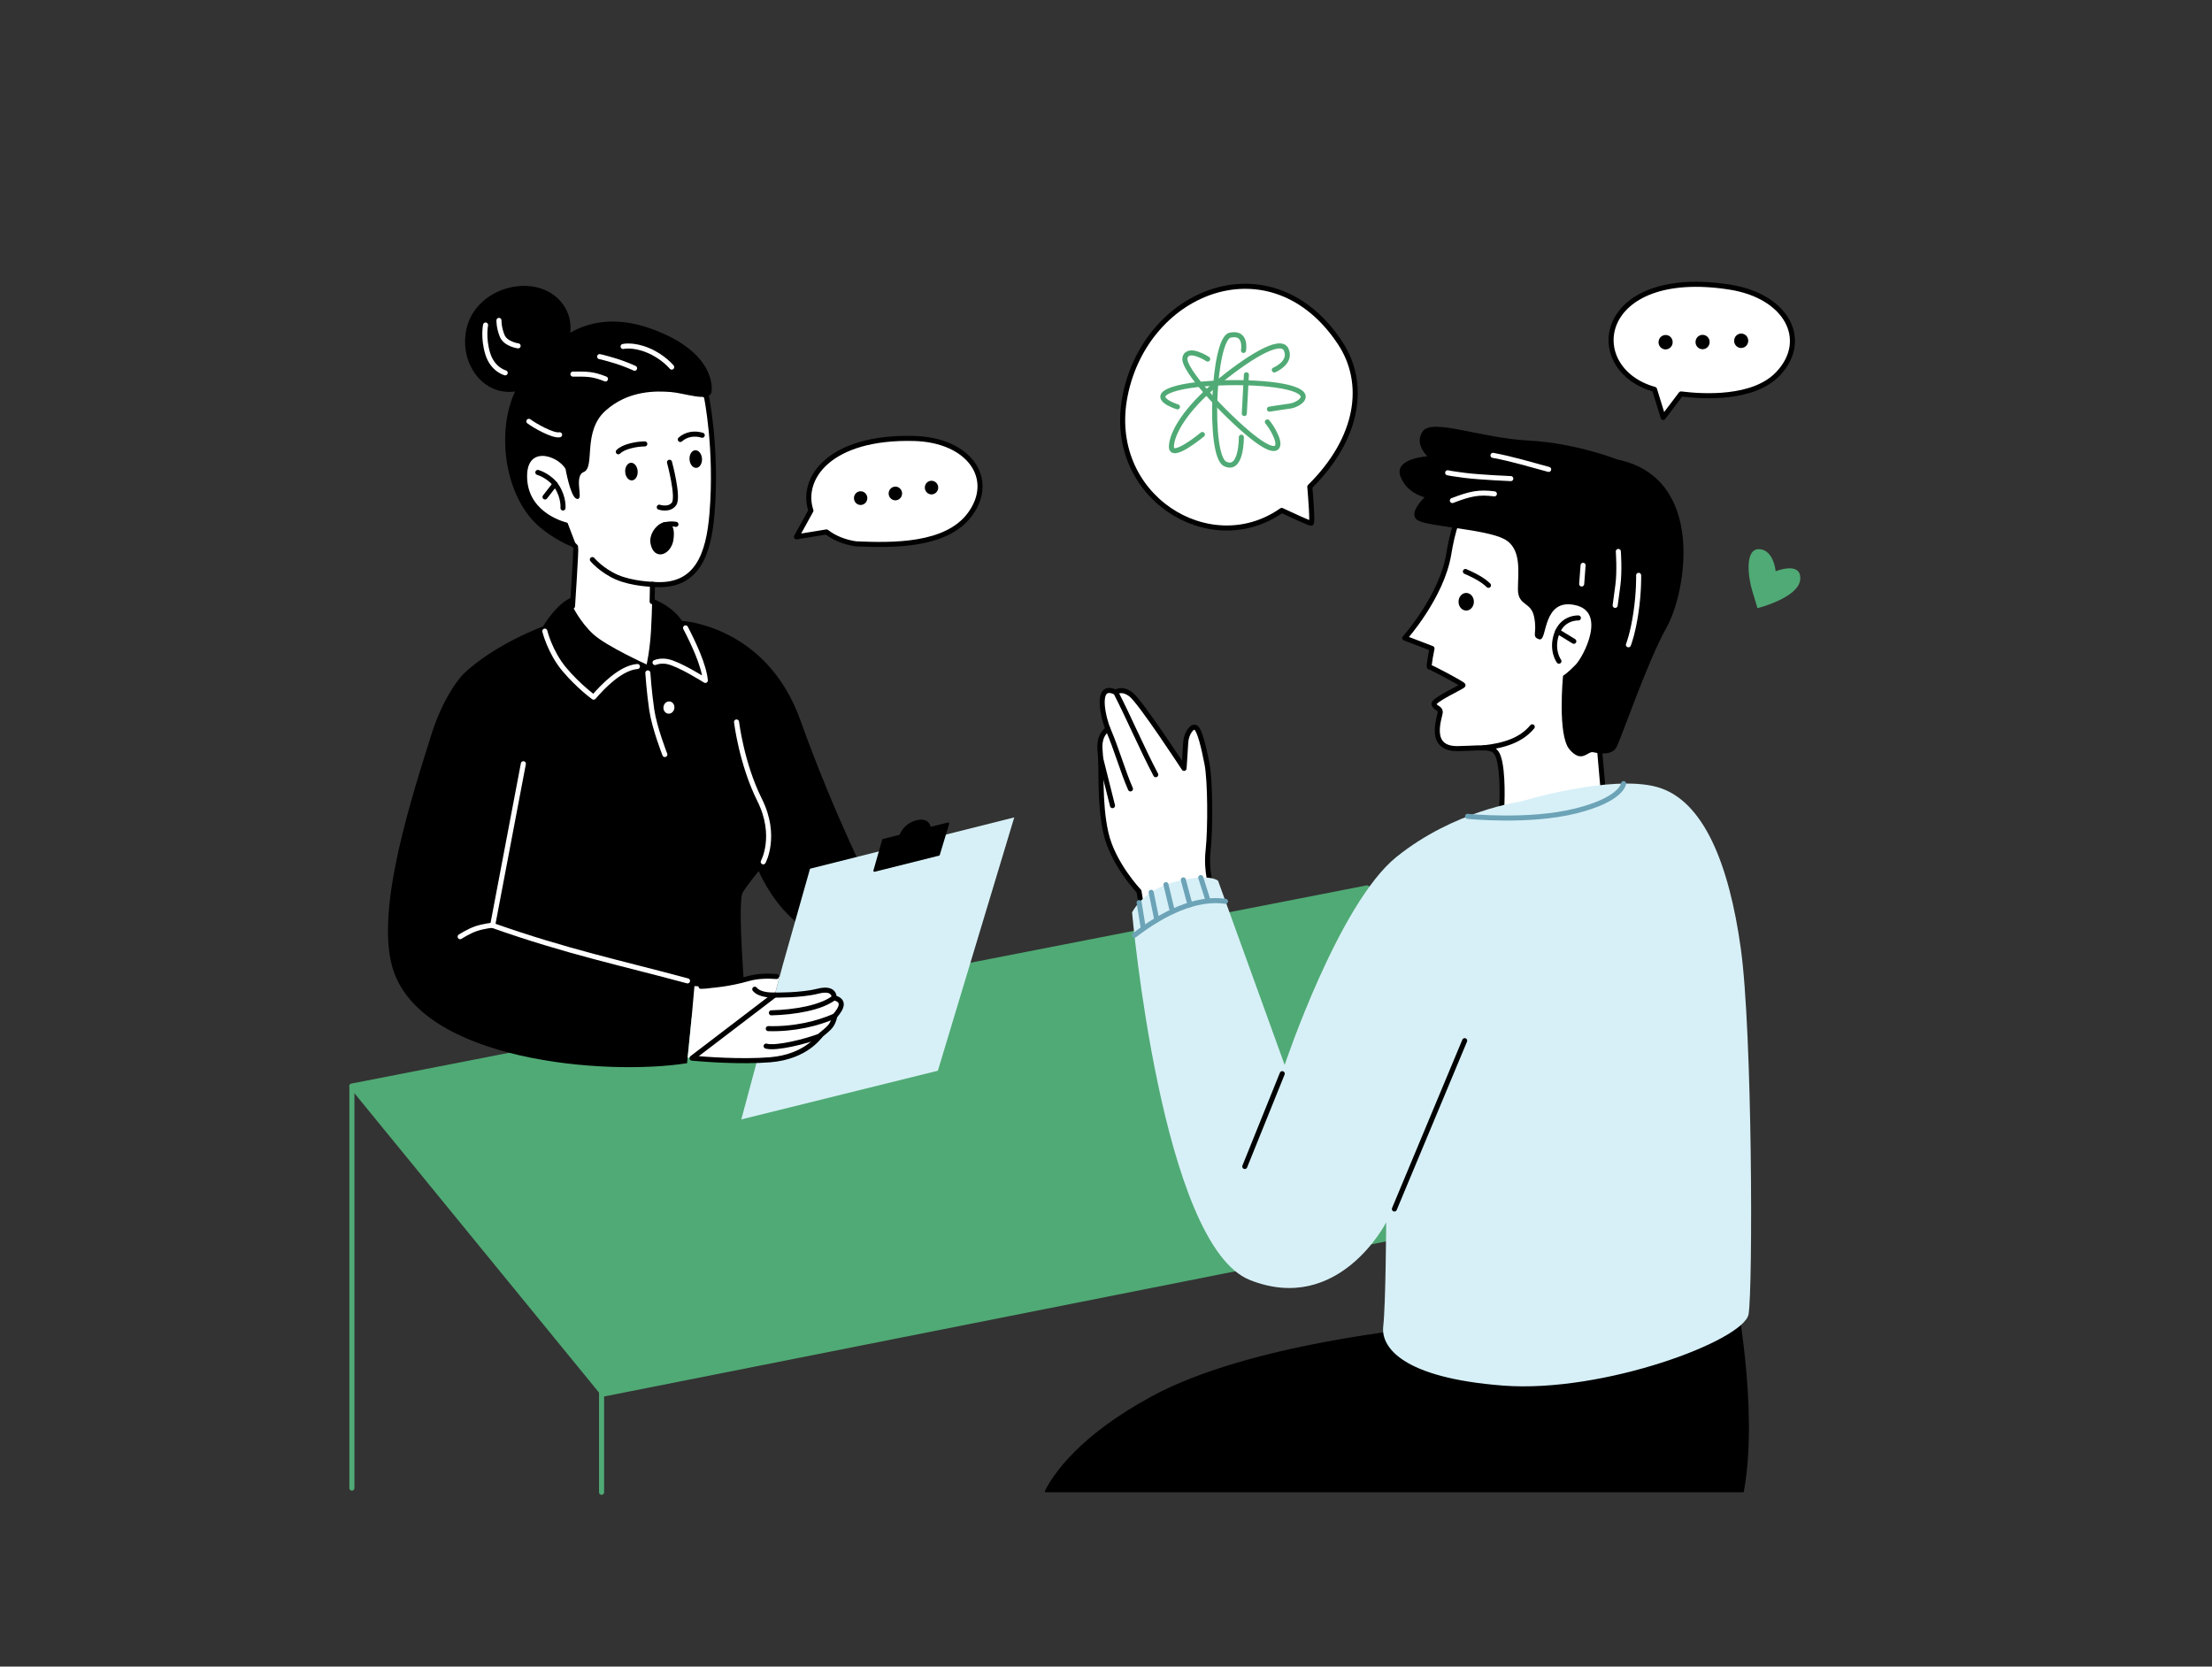 <svg width="219" height="165" viewBox="0 0 219 165" fill="none" xmlns="http://www.w3.org/2000/svg">
<rect x="0" y="0" width="219" height="165" fill="#333333" stroke="none"/>
<path d="M59.559 147.742V136.617" stroke="#50AA75" stroke-width="0.5" stroke-linecap="round" stroke-linejoin="round"/>
<path d="M34.84 147.329V107.549" stroke="#50AA75" stroke-width="0.5" stroke-linecap="round" stroke-linejoin="round"/>
<path fill-rule="evenodd" clip-rule="evenodd" d="M171.674 127.709C171.674 127.709 174.064 139.373 172.553 147.642H103.546C104.379 145.984 106.935 142.182 114.152 138.288C123.772 133.095 140.796 131.557 140.796 131.557L171.674 127.709Z" fill="black" stroke="black" stroke-width="0.2" stroke-linecap="round" stroke-linejoin="round"/>
<path fill-rule="evenodd" clip-rule="evenodd" d="M96.037 50.913C98.613 47.404 95.963 43.556 90.504 43.41C82.082 43.19 79.226 47.397 80.285 50.553L78.853 53.15L81.829 52.664C82.575 53.243 83.56 53.669 84.739 53.842C88.354 53.995 93.706 54.095 96.037 50.913Z" fill="white" stroke="black" stroke-width="0.5" stroke-linecap="round" stroke-linejoin="round"/>
<path fill-rule="evenodd" clip-rule="evenodd" d="M85.205 48.636C85.571 48.636 85.87 48.942 85.87 49.315C85.87 49.688 85.571 49.994 85.205 49.994C84.838 49.994 84.546 49.688 84.546 49.315C84.546 48.942 84.838 48.636 85.205 48.636ZM92.222 47.597C92.588 47.597 92.888 47.897 92.888 48.27C92.888 48.642 92.588 48.949 92.222 48.949C91.856 48.949 91.563 48.642 91.563 48.27C91.563 47.897 91.856 47.597 92.222 47.597ZM88.647 48.176C89.013 48.176 89.312 48.483 89.312 48.855C89.312 49.228 89.013 49.535 88.647 49.535C88.281 49.535 87.981 49.228 87.981 48.855C87.981 48.483 88.281 48.176 88.647 48.176Z" fill="black"/>
<path fill-rule="evenodd" clip-rule="evenodd" d="M111.396 39.162C109.418 49.089 119.758 55.553 126.895 50.533C127.76 50.939 129.671 51.825 129.817 51.805C129.964 51.785 129.771 49.275 129.678 48.19C134.564 43.356 135.317 37.924 132.66 33.922C125.949 23.803 113.5 28.596 111.396 39.162Z" fill="white" stroke="black" stroke-width="0.5" stroke-linecap="round" stroke-linejoin="round"/>
<path fill-rule="evenodd" clip-rule="evenodd" d="M175.802 56.558C175.802 56.558 175.609 54.415 174.164 54.368C172.726 54.321 173.059 57.131 173.492 58.529C173.924 59.92 173.998 60.213 173.998 60.213C173.998 60.213 178.112 59.175 178.232 57.351C178.352 55.52 175.802 56.558 175.802 56.558Z" fill="#50AA75"/>
<path d="M123.113 34.695C123.113 34.695 123.466 32.81 121.782 33.183C120.104 33.556 119.625 45.087 121.282 45.919C122.947 46.752 122.9 43.283 122.9 43.283" stroke="#50AA75" stroke-width="0.5" stroke-linecap="round" stroke-linejoin="round"/>
<path d="M119.565 35.547C119.565 35.547 117.634 34.282 117.321 35.4C117.015 36.526 121.349 41.126 123.939 43.203C126.535 45.274 126.762 44.242 126.369 43.283C125.976 42.331 125.477 41.772 125.477 41.772" stroke="#50AA75" stroke-width="0.5" stroke-linecap="round" stroke-linejoin="round"/>
<path d="M126.162 36.625C126.162 36.625 127.92 35.9 127.341 34.615C126.762 33.33 123.28 35.633 120.37 38.037C117.468 40.44 115.996 42.85 115.976 44.222C115.956 45.587 119.045 43.017 119.045 43.017" stroke="#50AA75" stroke-width="0.5" stroke-linecap="round" stroke-linejoin="round"/>
<path d="M116.575 40.28C116.575 40.28 113.666 39.382 116.096 38.556C118.533 37.73 124.771 37.664 127.527 38.35C130.29 39.035 128.526 40.087 127.76 40.194C126.988 40.3 125.683 40.507 125.683 40.507" stroke="#50AA75" stroke-width="0.5" stroke-linecap="round" stroke-linejoin="round"/>
<path d="M123.193 40.94L123.4 37.105" stroke="#50AA75" stroke-width="0.5" stroke-linecap="round" stroke-linejoin="round"/>
<path fill-rule="evenodd" clip-rule="evenodd" d="M34.833 107.523L59.746 138.015L166.421 116.857L135.35 87.903L34.833 107.523Z" fill="#50AA75" stroke="#50AA75" stroke-width="0.5" stroke-linecap="round" stroke-linejoin="round"/>
<path fill-rule="evenodd" clip-rule="evenodd" d="M59.786 58.649C59.786 58.649 57.449 58.602 56.157 59.375C54.872 60.14 53.754 62.024 53.754 62.024C53.754 62.024 49.014 63.742 45.864 66.738C43.874 68.922 42.789 72.47 42.789 72.47C40.865 78.629 37.13 89.873 38.854 95.785C41.584 105.126 60.165 106.517 68.021 105.259L68.481 100.692L73.827 99.6C73.827 99.6 72.954 89.267 73.534 88.355C74.106 87.443 75.118 86.238 75.118 86.238C75.118 86.238 76.177 88.835 78.341 90.859C80.504 92.876 81.996 93.162 81.996 93.162L86.37 88.069C86.37 88.069 82.621 80.759 79.253 71.332C75.891 61.904 67.515 61.472 67.515 61.472C67.515 61.472 65.718 58.249 59.786 58.649Z" fill="black"/>
<path fill-rule="evenodd" clip-rule="evenodd" d="M80.198 86.005L100.417 80.925L92.854 106.005L73.394 110.825L77.508 95.499L80.198 86.005Z" fill="#D7F0F7"/>
<path d="M53.94 62.484C53.94 62.484 54.446 64.574 55.884 66.285C57.329 67.99 58.774 69.022 58.774 69.022C59.693 67.943 61.47 66.112 63.108 65.986" stroke="white" stroke-width="0.5" stroke-linecap="round" stroke-linejoin="round"/>
<path d="M67.875 62.164C68.654 63.662 69.692 65.853 69.832 67.364C69.832 67.364 67.249 65.726 66.084 65.5C65.551 65.4 65.145 65.473 64.852 65.593" stroke="white" stroke-width="0.5" stroke-linecap="round" stroke-linejoin="round"/>
<path d="M51.816 75.612L48.774 91.624C56.164 94.234 61.49 95.332 68.068 97.11" stroke="white" stroke-width="0.5" stroke-linecap="round" stroke-linejoin="round"/>
<path d="M45.558 92.736C45.558 92.736 46.364 92.21 47.109 91.95C47.855 91.691 48.781 91.598 48.781 91.598" stroke="white" stroke-width="0.5" stroke-linecap="round" stroke-linejoin="round"/>
<path d="M72.921 71.478C72.921 71.478 73.421 75.632 75.205 79.194C76.982 82.756 75.564 85.326 75.564 85.326" stroke="white" stroke-width="0.5" stroke-linecap="round" stroke-linejoin="round"/>
<path d="M65.824 74.701C65.824 74.701 64.792 72.077 64.526 70.273C64.26 68.469 64.14 66.618 64.14 66.618" stroke="white" stroke-width="0.5" stroke-linecap="round" stroke-linejoin="round"/>
<path d="M66.131 70.651C66.427 70.699 66.71 70.468 66.763 70.136C66.817 69.804 66.62 69.496 66.324 69.449C66.027 69.401 65.744 69.632 65.691 69.964C65.638 70.296 65.835 70.604 66.131 70.651Z" fill="white"/>
<path fill-rule="evenodd" clip-rule="evenodd" d="M86.569 86.212L92.947 84.614L93.879 81.525L92.069 81.984C91.995 81.564 91.709 81.065 90.737 81.311C89.812 81.545 89.346 82.217 89.126 82.736L87.435 83.162L86.569 86.212Z" fill="black" stroke="black" stroke-width="0.2" stroke-linecap="round" stroke-linejoin="round"/>
<path fill-rule="evenodd" clip-rule="evenodd" d="M163.585 51.745C163.585 51.745 161.135 46.073 153.392 46.026C145.649 45.973 144.131 50.666 143.432 54.874C142.733 59.082 139.078 63.169 139.078 63.169L141.775 64.201C141.775 64.201 141.388 66.079 141.535 66.052C141.681 66.032 144.83 67.717 144.85 67.836C144.877 67.956 141.801 69.328 141.968 69.734C142.134 70.147 142.567 70.073 142.593 70.48C142.613 70.892 141.222 74.161 144.324 74.115C147.427 74.061 148.146 73.629 148.505 75.553C148.872 77.477 148.652 80.459 148.652 80.459L158.752 78.635C158.752 78.635 158.033 70.746 158.033 69.301C158.033 67.856 166.688 61.032 163.585 51.745Z" fill="white" stroke="black" stroke-width="0.5" stroke-linecap="round" stroke-linejoin="round"/>
<path d="M145.163 60.347C145.527 60.347 145.822 60.001 145.822 59.574C145.822 59.148 145.527 58.802 145.163 58.802C144.799 58.802 144.504 59.148 144.504 59.574C144.504 60.001 144.799 60.347 145.163 60.347Z" fill="black" stroke="black" stroke-width="0.2" stroke-linecap="round" stroke-linejoin="round"/>
<path d="M145.083 56.578C145.083 56.578 145.936 56.938 146.502 57.291C147.067 57.637 147.367 57.95 147.367 57.95" stroke="black" stroke-width="0.5" stroke-linecap="round" stroke-linejoin="round"/>
<path fill-rule="evenodd" clip-rule="evenodd" d="M160.123 45.593C160.123 45.593 155.989 43.956 151.322 43.716C146.655 43.476 141.795 41.505 140.929 42.777C140.064 44.049 141.555 45.254 141.555 45.254C141.555 45.254 138.093 45.4 138.745 47.131C139.391 48.862 141.242 49.175 141.242 49.175C141.242 49.175 139.371 50.879 140.476 51.459C141.582 52.038 147.061 52.297 148.938 53.263C150.816 54.222 150.383 56.698 150.383 58.336C150.383 59.974 151.681 59.441 151.994 61.099C152.307 62.763 151.728 62.95 152.4 63.196C153.073 63.436 152.62 59.108 155.935 59.801C159.258 60.5 156.874 65.034 156.082 65.866C155.29 66.691 154.844 66.958 154.844 66.958C154.844 66.958 154.291 72.763 155.469 74.135C156.648 75.506 157.114 74.234 157.753 74.374C158.392 74.514 159.511 74.687 159.943 73.942C160.376 73.196 162.993 65.48 164.917 62.064C166.841 58.649 168.818 47.391 160.123 45.593Z" fill="black" stroke="black" stroke-width="0.2" stroke-linecap="round" stroke-linejoin="round"/>
<path d="M154.344 65.46C154.344 65.46 153.532 64.355 154.131 62.717C154.73 61.086 156.268 61.179 156.268 61.179" stroke="black" stroke-width="0.5" stroke-linecap="round" stroke-linejoin="round"/>
<path d="M155.816 63.489L154.218 62.51" stroke="black" stroke-width="0.5" stroke-linecap="round" stroke-linejoin="round"/>
<path fill-rule="evenodd" clip-rule="evenodd" d="M120.017 88.069C120.017 88.069 119.365 86.391 119.611 84.201C119.851 82.011 119.824 77.264 119.498 75.613C119.179 73.968 118.779 72.31 118.406 72.044C118.033 71.778 117.441 72.63 117.394 73.496C117.348 74.368 117.228 76.072 117.228 76.072C117.228 76.072 112.92 69.481 111.982 68.762C111.05 68.043 110.47 68.542 110.47 68.542C108.3 67.484 109.305 71.298 109.698 72.191C109.698 72.191 108.726 72.657 108.919 74.368C109.112 76.072 108.799 79.388 109.492 82.47C110.191 85.546 112.767 88.242 112.767 88.242L113.559 93.076L120.017 88.069Z" fill="white" stroke="black" stroke-width="0.5" stroke-linecap="round" stroke-linejoin="round"/>
<path d="M114.425 76.698C113.073 74.135 111.755 71.039 110.47 68.542" stroke="black" stroke-width="0.5" stroke-linecap="round" stroke-linejoin="round"/>
<path d="M111.922 78.103C111.169 76.398 110.584 74.248 109.698 72.191" stroke="black" stroke-width="0.5" stroke-linecap="round" stroke-linejoin="round"/>
<path d="M110.144 79.76L108.966 75.067" stroke="black" stroke-width="0.5" stroke-linecap="round" stroke-linejoin="round"/>
<path fill-rule="evenodd" clip-rule="evenodd" d="M166.428 39.002C168.618 39.275 173.592 39.568 176.022 37.018C179.184 33.696 176.94 29.309 171.248 28.423C157.999 26.353 156.628 36.539 163.805 38.549L164.664 41.332L166.428 39.002Z" fill="white" stroke="black" stroke-width="0.5" stroke-linecap="round" stroke-linejoin="round"/>
<path fill-rule="evenodd" clip-rule="evenodd" d="M164.996 33.17C165.376 33.217 165.649 33.576 165.596 33.969C165.549 34.362 165.196 34.635 164.81 34.588C164.431 34.535 164.158 34.182 164.211 33.789C164.257 33.396 164.61 33.123 164.996 33.17ZM172.48 33.03C172.859 33.077 173.132 33.436 173.079 33.829C173.032 34.215 172.679 34.495 172.293 34.448C171.914 34.395 171.641 34.036 171.694 33.649C171.741 33.257 172.094 32.977 172.48 33.03ZM168.658 33.157C169.038 33.203 169.311 33.563 169.257 33.956C169.211 34.342 168.858 34.621 168.472 34.568C168.092 34.522 167.819 34.162 167.873 33.776C167.919 33.383 168.272 33.103 168.658 33.157Z" fill="black"/>
<path fill-rule="evenodd" clip-rule="evenodd" d="M150.516 79.368C150.516 79.368 159.457 76.625 164.078 77.923C168.692 79.221 171.195 85.619 172.347 93.888C173.505 102.163 173.552 127.509 173.119 130.105C172.686 132.702 158.738 137.948 148.785 137.176C138.825 136.404 136.708 133.374 136.948 131.31C137.194 129.24 137.241 121.018 137.241 121.018C137.241 121.018 132.574 130.199 123.772 126.737C114.971 123.275 112.082 90.333 112.082 90.333C112.082 90.333 113.14 88.069 116.509 87.25C119.878 86.438 120.597 87.204 120.597 87.204L127.188 105.432C127.188 105.432 132.527 89.467 138.246 84.847C143.972 80.233 150.516 79.368 150.516 79.368Z" fill="#D7F0F7"/>
<path d="M123.24 115.485L126.948 106.298" stroke="black" stroke-width="0.5" stroke-linecap="round" stroke-linejoin="round"/>
<path d="M145.01 103.029L138.053 119.693" stroke="black" stroke-width="0.5" stroke-linecap="round" stroke-linejoin="round"/>
<path d="M112.315 92.59C115.117 90.426 118.433 88.795 121.329 89.234" stroke="#6CA3B7" stroke-width="0.5" stroke-linecap="round" stroke-linejoin="round"/>
<path d="M112.781 89.361L113.187 91.864" stroke="#6CA3B7" stroke-width="0.5" stroke-linecap="round" stroke-linejoin="round"/>
<path d="M113.972 88.342L114.532 91.072" stroke="#6CA3B7" stroke-width="0.5" stroke-linecap="round" stroke-linejoin="round"/>
<path d="M115.437 87.583L116.076 90.246" stroke="#6CA3B7" stroke-width="0.5" stroke-linecap="round" stroke-linejoin="round"/>
<path d="M117.155 87.11L117.814 89.567" stroke="#6CA3B7" stroke-width="0.5" stroke-linecap="round" stroke-linejoin="round"/>
<path d="M118.879 86.884L119.618 89.201" stroke="#6CA3B7" stroke-width="0.5" stroke-linecap="round" stroke-linejoin="round"/>
<path fill-rule="evenodd" clip-rule="evenodd" d="M68.034 36.998L69.945 39.282C69.945 39.282 71.017 44.455 70.491 50.853C69.959 57.251 67.289 57.597 66.403 57.763C65.511 57.937 64.599 57.85 64.599 57.85C64.599 57.85 64.573 60.42 64.453 62.444C64.333 64.461 64.02 65.786 64.02 65.786C64.02 65.786 60.052 63.982 58.754 62.803C57.456 61.625 56.683 60.014 56.683 60.014C56.683 60.014 57.063 54.308 56.996 54.148C56.936 53.982 53.993 51.718 53.993 51.718C53.993 51.718 51.277 49.095 51.417 46.286C51.563 43.469 55.698 37.577 55.698 37.577L68.034 36.998Z" fill="white"/>
<path fill-rule="evenodd" clip-rule="evenodd" d="M56.337 33.123C56.49 32.045 56.31 30.82 55.279 29.741C52.742 27.098 47.189 28.543 46.284 32.571C45.532 35.906 47.908 39.228 51.171 38.629C49.18 42.604 50.006 49.228 53.587 52.178C55.365 53.642 56.996 54.148 56.996 54.148L56.111 51.838C56.111 51.838 52.309 50.999 52.096 47.464C51.876 43.929 55.199 44.888 56.084 46.379C56.084 46.379 56.563 49.075 57.116 49.288C57.675 49.508 56.663 47.078 57.742 46.645C58.827 46.212 57.555 42.697 59.859 40.607C62.169 38.516 64.972 38.596 66.463 38.716C67.742 38.816 70.198 39.701 70.345 38.789C70.345 38.789 71.05 35.041 64.486 32.657C60.705 31.286 58.021 32.105 56.337 33.123Z" fill="black" stroke="black" stroke-width="0.2" stroke-linecap="round" stroke-linejoin="round"/>
<path d="M66.284 45.766C66.284 45.766 67.216 49.208 66.736 49.881C66.264 50.547 65.272 50.214 65.272 50.214" stroke="black" stroke-width="0.5" stroke-linecap="round" stroke-linejoin="round"/>
<path d="M62.57 47.562C62.23 47.584 61.928 47.211 61.897 46.729C61.866 46.247 62.117 45.838 62.458 45.816C62.799 45.794 63.1 46.167 63.132 46.649C63.163 47.131 62.911 47.54 62.57 47.562Z" fill="black"/>
<path d="M68.94 46.321C68.599 46.342 68.298 45.969 68.267 45.487C68.236 45.005 68.487 44.597 68.828 44.575C69.169 44.553 69.47 44.926 69.501 45.408C69.532 45.89 69.281 46.298 68.94 46.321Z" fill="black"/>
<path fill-rule="evenodd" clip-rule="evenodd" d="M64.652 53.769C64.945 55.287 66.25 54.588 66.423 53.423C66.823 50.666 64.379 52.331 64.652 53.769Z" fill="black" stroke="black" stroke-width="0.5" stroke-linecap="round" stroke-linejoin="round"/>
<path d="M53.248 46.772C53.248 46.772 54.466 47.118 55.152 48.21C55.838 49.302 55.738 50.294 55.738 50.294" stroke="black" stroke-width="0.5" stroke-linecap="round" stroke-linejoin="round"/>
<path d="M53.96 49.202L54.952 47.923" stroke="black" stroke-width="0.5" stroke-linecap="round" stroke-linejoin="round"/>
<path d="M61.217 44.728C61.75 44.182 63.095 43.949 63.84 43.949" stroke="black" stroke-width="0.5" stroke-linecap="round" stroke-linejoin="round"/>
<path d="M67.355 43.509C67.941 42.983 68.767 42.857 69.526 43.09" stroke="black" stroke-width="0.5" stroke-linecap="round" stroke-linejoin="round"/>
<path d="M66.923 51.911C66.53 51.838 66.21 51.871 65.778 51.958" stroke="black" stroke-width="0.5" stroke-linecap="round" stroke-linejoin="round"/>
<path d="M58.647 55.4C58.647 55.4 59.546 56.478 61.071 57.144C62.602 57.803 64.599 57.85 64.599 57.85" stroke="black" stroke-width="0.5" stroke-linecap="round" stroke-linejoin="round"/>
<path d="M56.683 60.014C56.683 60.014 57.063 54.308 56.996 54.148C56.936 53.982 53.993 51.718 53.993 51.718C53.993 51.718 51.277 49.095 51.417 46.286C51.563 43.469 55.698 37.577 55.698 37.577L68.034 36.998L69.945 39.282C69.945 39.282 71.017 44.455 70.491 50.853C70.165 54.814 69.066 58.263 64.599 57.85C64.599 57.85 64.593 58.576 64.566 59.561" stroke="black" stroke-width="0.5" stroke-linecap="round" stroke-linejoin="round"/>
<path fill-rule="evenodd" clip-rule="evenodd" d="M68.754 97.623L68.481 100.692L68.081 104.72C68.081 104.72 72.668 105.206 76.25 104.92C79.838 104.627 81.15 102.563 81.263 102.469C82.149 101.73 82.428 101.557 82.655 100.585C83.387 99.74 83.633 99.067 82.582 98.781C82.582 98.781 82.701 97.696 80.984 98.129C79.266 98.561 76.696 98.515 76.696 98.515L77.182 96.704C76.317 96.611 75.145 96.584 74.093 96.884C72.109 97.45 70.445 97.556 70.445 97.556C69.446 97.716 68.754 97.623 68.754 97.623Z" fill="white"/>
<path d="M75.851 103.568C76.836 103.848 79.792 103.102 81.177 102.569" stroke="black" stroke-width="0.5" stroke-linecap="round" stroke-linejoin="round"/>
<path d="M76.064 101.837C78.607 101.91 80.944 101.344 82.655 100.585" stroke="black" stroke-width="0.5" stroke-linecap="round" stroke-linejoin="round"/>
<path d="M76.37 100.273C78.7 100.213 81.283 99.773 82.582 98.781" stroke="black" stroke-width="0.5" stroke-linecap="round" stroke-linejoin="round"/>
<path d="M74.725 97.936C75.185 98.488 76.183 98.515 76.696 98.515" stroke="black" stroke-width="0.5" stroke-linecap="round" stroke-linejoin="round"/>
<path d="M76.882 96.677C76.057 96.611 75.025 96.618 74.093 96.884C72.109 97.45 70.445 97.556 70.445 97.556C70.038 97.623 69.679 97.643 69.399 97.649M68.514 104.76C69.739 104.873 73.334 105.153 76.25 104.92C79.838 104.627 81.15 102.563 81.263 102.47C82.149 101.731 82.428 101.557 82.655 100.585C83.387 99.74 83.633 99.067 82.582 98.781C82.582 98.781 82.701 97.696 80.984 98.129C79.266 98.561 76.696 98.515 76.696 98.515L68.514 104.76Z" stroke="black" stroke-width="0.5" stroke-linecap="round" stroke-linejoin="round"/>
<path d="M145.297 80.819C145.297 80.819 151.342 81.445 155.982 80.293C160.622 79.141 160.742 77.577 160.742 77.577" stroke="#6CA3B7" stroke-width="0.5" stroke-linecap="round" stroke-linejoin="round"/>
<path d="M153.326 46.472C151.695 46.033 149.631 45.413 147.813 45.081" stroke="white" stroke-width="0.5" stroke-linecap="round" stroke-linejoin="round"/>
<path d="M149.577 47.384C149.577 47.384 146.595 47.258 145.077 47.071C143.566 46.878 143.326 46.805 143.326 46.805" stroke="white" stroke-width="0.5" stroke-linecap="round" stroke-linejoin="round"/>
<path d="M147.953 48.895C146.415 48.696 145.583 48.869 143.792 49.554" stroke="white" stroke-width="0.5" stroke-linecap="round" stroke-linejoin="round"/>
<path d="M162.234 56.958C162.234 56.958 162.28 58.542 161.967 60.66C161.654 62.777 161.222 63.835 161.222 63.835" stroke="white" stroke-width="0.5" stroke-linecap="round" stroke-linejoin="round"/>
<path d="M160.223 54.594C160.223 54.594 160.369 56.545 160.176 57.963C159.983 59.381 159.91 59.934 159.91 59.934" stroke="white" stroke-width="0.5" stroke-linecap="round" stroke-linejoin="round"/>
<path d="M156.734 55.966L156.595 57.817" stroke="white" stroke-width="0.5" stroke-linecap="round" stroke-linejoin="round"/>
<path d="M151.701 71.957C150.623 73.269 148.932 73.822 146.861 74.041" stroke="black" stroke-width="0.5" stroke-linecap="round" stroke-linejoin="round"/>
<path d="M66.503 36.346C66.503 36.346 65.658 35.307 64.166 34.688C62.675 34.062 61.69 34.302 61.69 34.302" stroke="white" stroke-width="0.5" stroke-linecap="round" stroke-linejoin="round"/>
<path d="M62.828 36.459C62.828 36.459 61.87 36 60.711 35.667C59.559 35.327 59.366 35.307 59.366 35.307" stroke="white" stroke-width="0.5" stroke-linecap="round" stroke-linejoin="round"/>
<path d="M59.945 37.517C58.627 36.992 58.075 37.038 56.723 37.038" stroke="white" stroke-width="0.5" stroke-linecap="round" stroke-linejoin="round"/>
<path d="M50.019 36.912C50.019 36.912 48.774 36.599 48.288 35.014C47.809 33.43 48.075 32.178 48.075 32.178" stroke="white" stroke-width="0.5" stroke-linecap="round" stroke-linejoin="round"/>
<path d="M51.297 34.242C51.297 34.242 50.046 34.075 49.713 33.237C49.373 32.391 49.4 31.719 49.4 31.719" stroke="white" stroke-width="0.5" stroke-linecap="round" stroke-linejoin="round"/>
<path d="M55.405 43.043C54.766 43.183 52.922 42.138 52.362 41.712" stroke="white" stroke-width="0.5" stroke-linecap="round" stroke-linejoin="round"/>
</svg>
